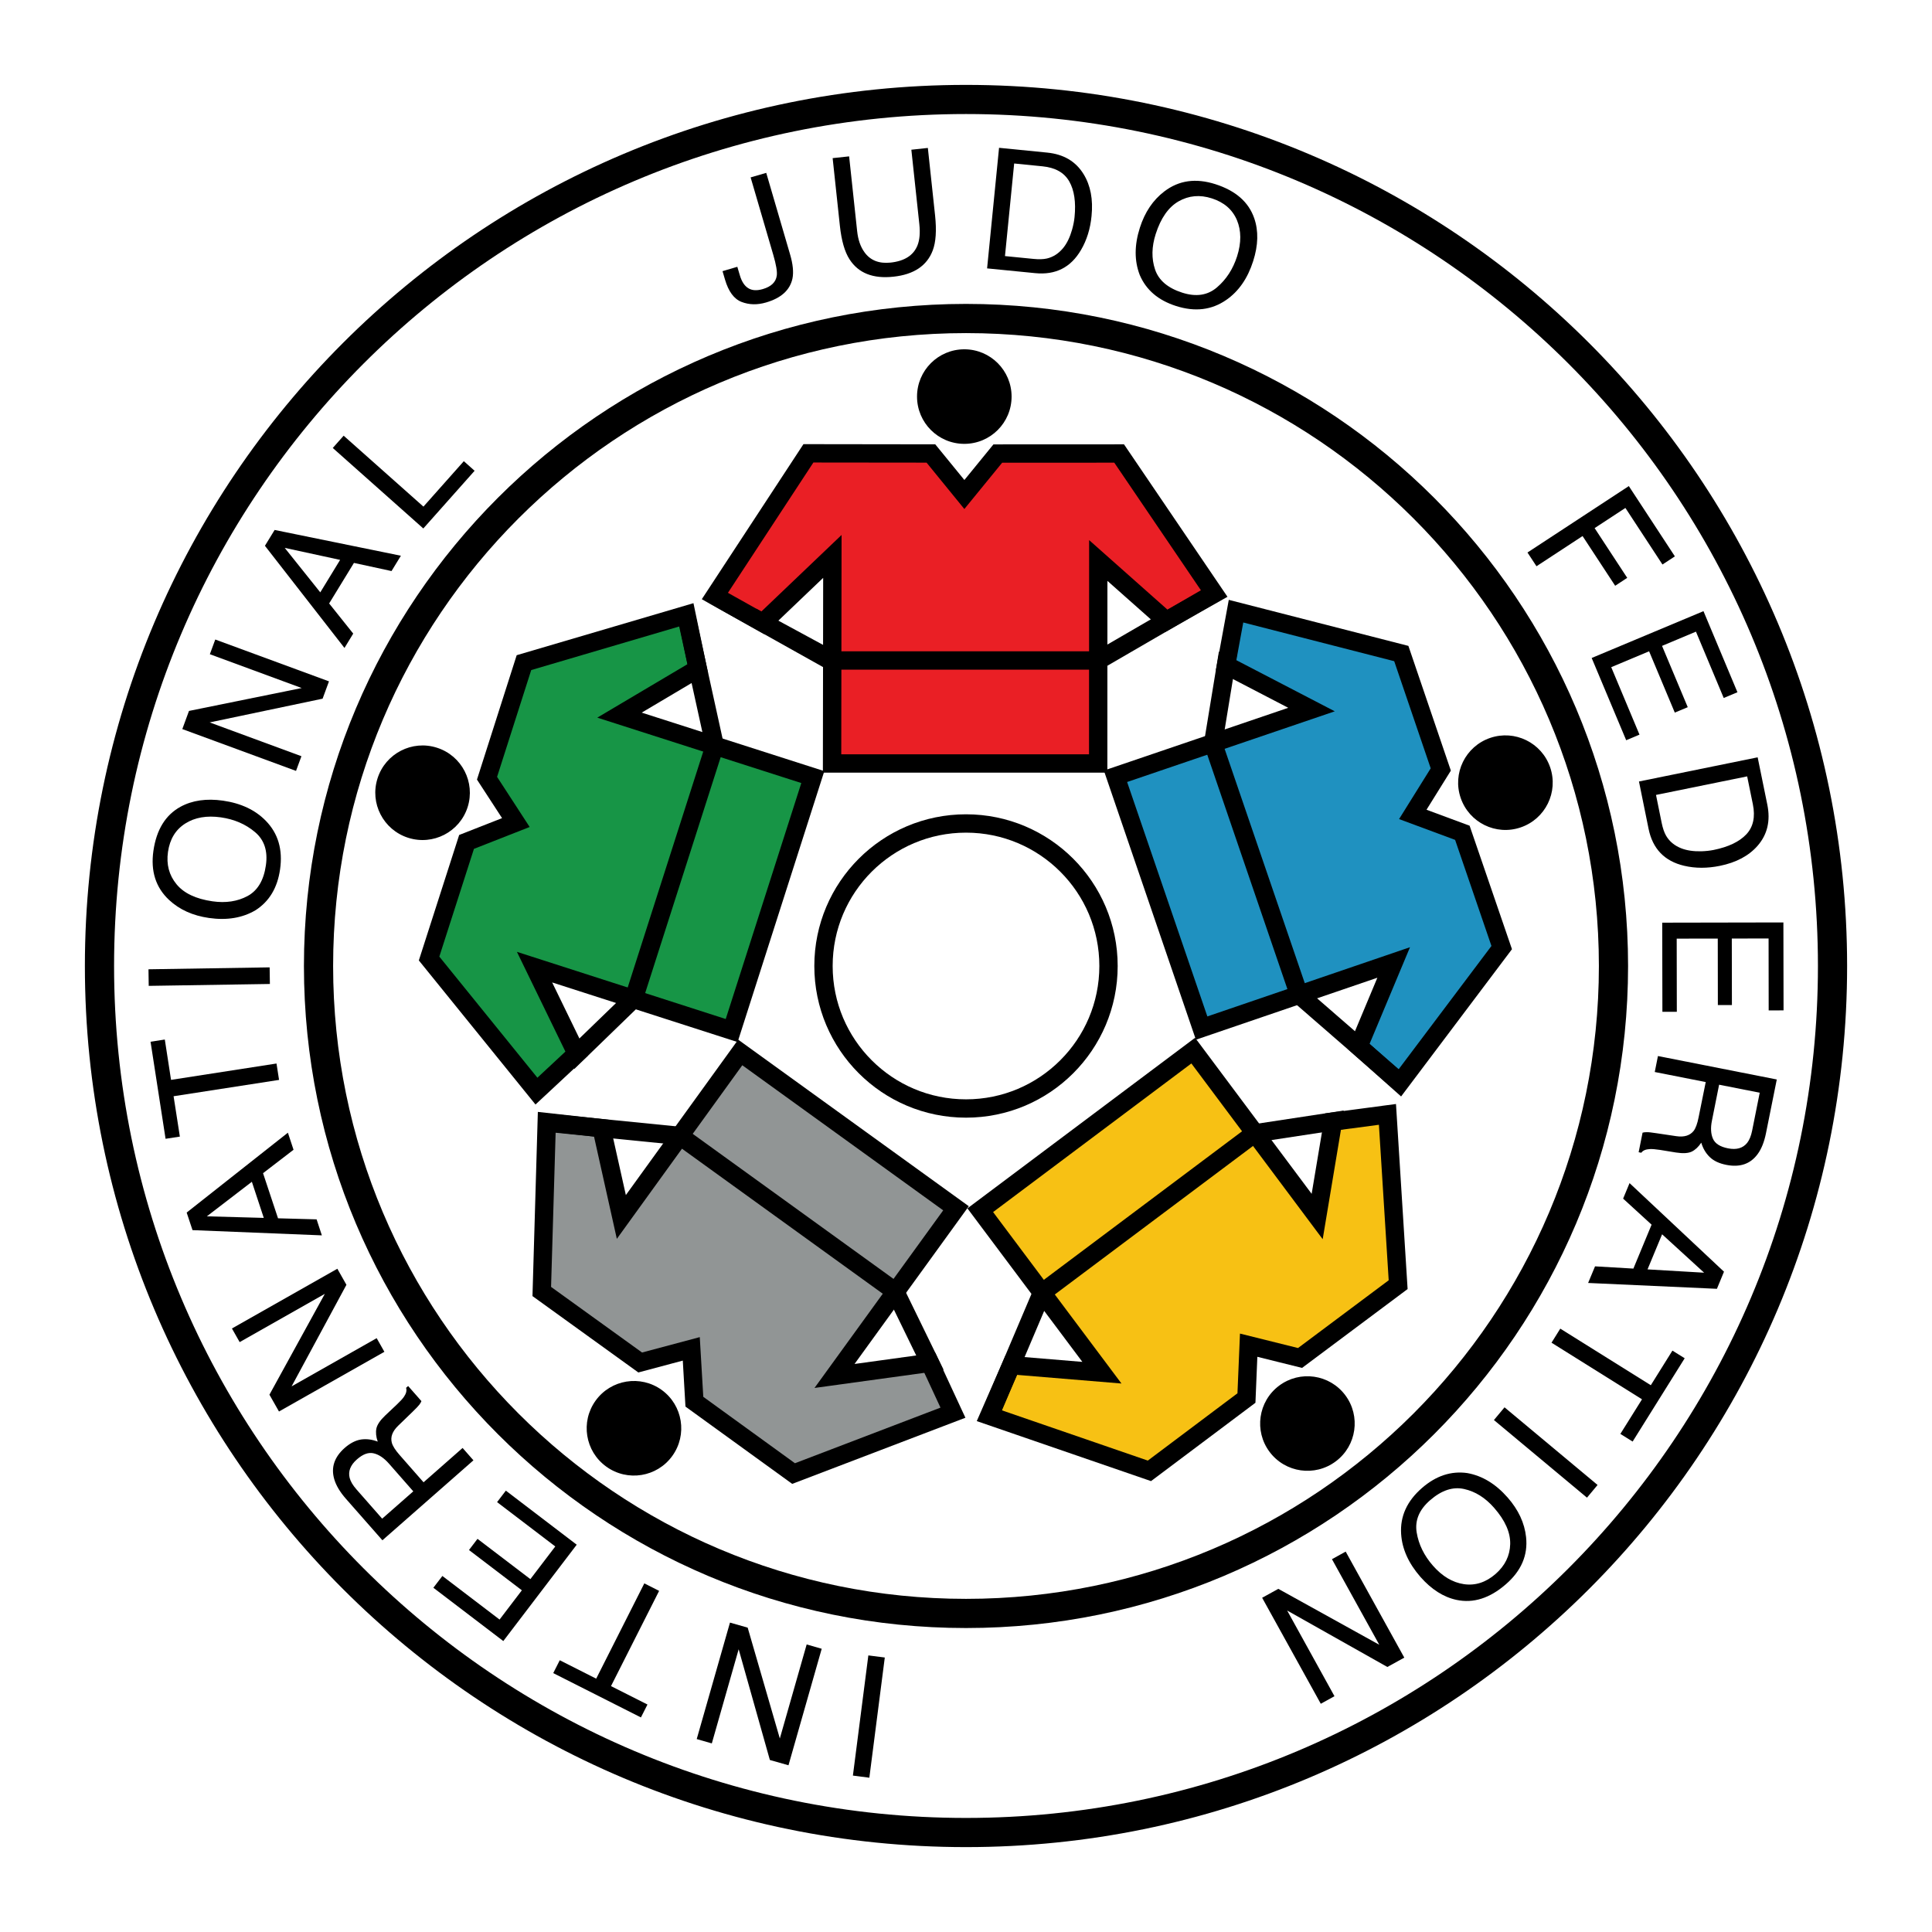 <?xml version="1.0" encoding="utf-8"?>
<!-- Generator: Adobe Illustrator 16.0.0, SVG Export Plug-In . SVG Version: 6.00 Build 0)  -->
<!DOCTYPE svg PUBLIC "-//W3C//DTD SVG 1.0//EN" "http://www.w3.org/TR/2001/REC-SVG-20010904/DTD/svg10.dtd">
<svg version="1.0" id="Layer_1" xmlns="http://www.w3.org/2000/svg" xmlns:xlink="http://www.w3.org/1999/xlink" x="0px" y="0px"
	 width="800px" height="800px" viewBox="0 0 800 800" enable-background="new 0 0 800 800" xml:space="preserve">
<g>
	<path fill="none" stroke="#000000" stroke-width="9.668" d="M315.94,204.99"/>
	<polygon fill="#EA1F25" points="296.012,246.792 334.756,187.709 385.479,187.777 399.319,204.767 413.17,187.803 463.411,187.777 
		502.828,245.848 482.943,257.084 454.776,232.091 454.75,316.137 344.549,316.137 344.679,230.393 315.847,257.91 	"/>
	<path d="M348.35,312.341H450.94l0.041-88.697l32.452,28.804l13.94-7.875l-35.973-52.993l-46.434,0.025l-15.648,19.169
		l-15.648-19.206l-46.867-0.051l-35.381,53.955l13.831,7.75l33.221-31.702L348.35,312.341z M340.738,319.933l0.119-80.653
		l-24.415,23.311l-22.279-12.487l1.854-3.32l-1.854,3.32l-3.558-1.993l42.089-64.197l54.577,0.074l12.059,14.775l12.031-14.75
		l54.06-0.025l42.851,63.13l-25.805,14.61l-23.909-21.196l-0.026,79.4H340.738z"/>
	<polygon points="309.888,258.386 313.168,252.05 346.572,270.151 342.617,277.241 290.605,248.116 	"/>
	<rect x="344.786" y="269.691" width="109.976" height="7.6"/>
	
		<rect x="451.096" y="256.108" transform="matrix(-0.865 0.502 -0.502 -0.865 1022.213 244.695)" width="54.165" height="7.59"/>
	<path d="M379.722,164.214c0-10.809,8.769-19.577,19.584-19.577c10.812,0,19.571,8.769,19.571,19.577
		c0,10.812-8.76,19.577-19.571,19.577C388.49,183.792,379.722,175.026,379.722,164.214"/>
	<polygon fill="#1F91C0" points="511.813,253.068 580.256,270.615 596.597,318.625 584.994,337.221 605.533,344.843 
		621.811,392.377 579.614,448.449 562.557,433.277 577.103,398.53 497.561,425.697 461.904,321.428 543.062,293.806 
		507.703,275.443 	"/>
	<path d="M567.11,432.244l11.95,10.635l38.515-51.176l-15.046-43.928l-23.205-8.611l13.1-21.014l-15.11-44.365l-62.506-16.028
		l-2.865,15.611l40.763,21.173l-85.99,29.269l33.223,97.073l83.915-28.665L567.11,432.244z M558.008,434.32l12.329-29.461
		l-75.138,25.666l-38.11-111.456l76.347-25.981l-29.965-15.579l4.61-25.119l0.732-4.003l74.373,19.061l17.584,51.648l-10.081,16.197
		l17.847,6.616l17.538,51.134l-45.907,60.974L558.008,434.32z"/>
	<polygon points="498.579,307.244 504.714,269.855 512.19,271.074 506.069,308.467 	"/>
	<polygon points="498.729,309.086 505.908,306.628 541.504,410.691 534.313,413.152 	"/>
	<polygon points="535.42,414.779 540.397,409.057 581.274,444.566 576.308,450.309 	"/>
	<path d="M617.033,305.56c10.234-3.496,21.358,1.961,24.863,12.192c3.495,10.231-1.973,21.368-12.207,24.855
		c-10.231,3.501-21.341-1.961-24.848-12.193C601.334,320.185,606.802,309.066,617.033,305.56"/>
	<polygon fill="#F7C114" points="574.513,461.445 578.947,531.934 538.311,562.314 517.045,557.025 516.142,578.895 
		475.942,609.049 409.587,586.211 418.738,565.295 456.285,568.412 405.904,501.129 494.092,435.049 545.4,503.742 551.964,464.438 
			"/>
	<path d="M414.729,583.945l60.56,20.854l37.118-27.865l1.042-24.725l24.035,5.982l37.542-28.055l-4.047-64.393l-15.725,2.086
		l-7.555,45.301l-54.375-72.777l-82.103,61.539l53.155,70.992l-43.239-3.58L414.729,583.945z M404.459,588.447l11.892-27.162
		l31.826,2.639l-47.588-63.564l94.271-70.641l48.266,64.621l5.569-33.297l25.326-3.369l4.024-0.527l4.812,76.623l-43.704,32.654
		l-18.515-4.598l-0.789,19.031l-43.239,32.439L404.459,588.447z"/>
	<polygon points="518.904,465.555 556.359,459.863 557.507,467.352 520.051,473.061 	"/>
	<polygon points="429.197,532.223 517.206,466.271 521.745,472.344 433.734,538.295 	"/>
	<polygon points="406.797,583.621 427.965,533.77 434.952,536.75 413.786,586.6 	"/>
	<path d="M557.042,577.713c6.484,8.648,4.725,20.939-3.924,27.4c-8.647,6.486-20.928,4.74-27.412-3.92
		c-6.476-8.648-4.727-20.916,3.933-27.402C538.286,567.307,550.554,569.053,557.042,577.713"/>
	<polygon fill="#919595" points="394.594,584.953 328.597,610.168 287.521,580.43 286.25,558.531 265.09,564.188 224.328,534.775 
		226.396,464.637 249.09,467.152 257.291,503.916 306.506,435.803 395.864,500.322 345.561,569.744 385.021,564.313 	"/>
	<path d="M291.215,578.393l37.955,27.5l60.265-23.025l-6.683-14.404l-45.488,6.258l53.293-73.545l-83.19-60.08l-51.949,71.885
		l-9.445-42.346l-15.895-1.773l-1.892,64.016l37.672,27.164l23.901-6.373L291.215,578.393z M283.836,582.439l-1.106-19.043
		l-18.405,4.912l-43.837-31.625l2.226-76.27l29.476,3.27l6.963,31.17l46.512-64.354l95.49,68.967l-47.31,65.324l33.438-4.611
		l10.756,23.188l-3.444,1.586l3.444-1.586l1.721,3.686l-71.721,27.387L283.836,582.439z"/>
	<polygon points="367.28,536.408 374.104,533.09 390.71,567.156 383.869,570.473 	"/>
	<polygon points="279.317,473.438 283.763,467.277 372.916,531.684 368.479,537.83 	"/>
	<polygon points="227.273,468.762 228.021,461.207 281.913,466.586 281.165,474.141 	"/>
	<path d="M278.382,602.875c-6.327,8.775-18.56,10.748-27.327,4.428c-8.779-6.338-10.747-18.58-4.411-27.354
		c6.33-8.76,18.57-10.734,27.339-4.41C282.745,581.875,284.718,594.117,278.382,602.875"/>
	<polygon fill="#179546" points="222.128,451.805 177.676,396.896 193.193,348.617 213.593,340.608 201.676,322.245 
		216.954,274.388 284.27,254.565 288.927,276.915 256.537,296.114 336.565,321.769 302.974,426.715 221.34,400.471 238.769,436.307 
			"/>
	<path d="M219.966,277.461l-14.135,44.225l13.488,20.751l-23.066,9.056l-14.336,44.617l40.605,50.151l11.604-10.822l-20.079-41.304
		l86.463,27.816l31.294-97.714l-84.475-27.08l37.326-22.128l-3.257-15.662L219.966,277.461z M222.128,451.791l2.96-2.375
		L222.128,451.791z M173.433,397.693l16.699-51.95l17.761-6.974l-10.39-15.966l16.447-51.496l73.199-21.545l6.053,29.023
		l-27.482,16.298l75.616,24.233l-35.905,112.19l-76.794-24.699L243.4,437.16l-18.684,17.424l-2.979,2.775L173.433,397.693z"/>
	<polygon points="232.561,437.123 259.791,410.777 265.069,416.221 237.853,442.592 	"/>
	<polygon points="258.811,412.342 292.352,307.595 299.575,309.914 266.045,414.662 	"/>
	<polygon points="280.633,256.676 288.049,255.044 299.668,307.941 292.253,309.576 	"/>
	<path d="M169.011,346.907c-10.302-3.3-15.977-14.318-12.678-24.611c3.294-10.303,14.311-15.988,24.604-12.678
		c10.313,3.294,15.977,14.31,12.696,24.606C190.333,344.524,179.304,350.199,169.011,346.907"/>
	<path d="M344.786,400c0,15.253,6.166,29.041,16.169,39.035c10.001,10.004,23.782,16.176,39.056,16.176
		c15.246,0,29.034-6.172,39.027-16.176c10.006-9.994,16.177-23.781,16.177-39.035c0-15.265-6.171-29.054-16.177-39.055
		c-9.993-9.984-23.781-16.164-39.027-16.164c-15.273,0-29.055,6.179-39.056,16.164C350.952,370.947,344.786,384.735,344.786,400
		 M337.194,400c0-34.692,28.11-62.816,62.816-62.816c34.667,0,62.796,28.124,62.796,62.816c0,34.683-28.129,62.8-62.796,62.8
		C365.305,462.801,337.194,434.684,337.194,400"/>
	<path d="M137.938,399.995c0,72.386,29.317,137.859,76.748,185.31c47.443,47.436,112.93,76.748,185.324,76.748
		c72.375,0,137.863-29.313,185.299-76.748c47.436-47.451,76.749-112.924,76.759-185.31c-0.01-72.39-29.323-137.863-76.759-185.318
		c-47.436-47.431-112.924-76.749-185.299-76.749c-72.395,0-137.881,29.317-185.324,76.749
		C167.256,262.131,137.938,327.605,137.938,399.995 M125.851,399.995c0.015-151.42,122.741-274.141,274.16-274.154
		c151.396,0.014,274.126,122.734,274.14,274.154c-0.014,151.423-122.743,274.138-274.14,274.138
		C248.592,674.133,125.865,551.418,125.851,399.995"/>
	<path d="M47.236,399.995c0,97.425,39.475,185.587,103.313,249.439c63.854,63.852,152.021,103.336,249.461,103.336
		c97.412,0,185.576-39.484,249.44-103.336c63.854-63.852,103.319-152.014,103.319-249.439c0-97.435-39.465-185.59-103.319-249.441
		C585.587,86.701,497.423,47.219,400.011,47.219c-97.439,0-185.607,39.481-249.461,103.334
		C86.711,214.405,47.236,302.56,47.236,399.995 M35.15,399.995c0.013-201.496,163.347-364.842,364.86-364.842
		c201.488,0,364.827,163.346,364.839,364.842c-0.012,201.5-163.351,364.853-364.839,364.853
		C198.497,764.848,35.163,601.494,35.15,399.995"/>
	<path d="M327.162,105.366c1.188,4.066,1.511,7.397,0.97,9.999c-1.032,4.764-4.669,8.058-10.931,9.885
		c-3.611,1.055-6.974,0.982-10.111-0.22c-3.141-1.205-5.435-4.311-6.899-9.32l-1.007-3.431l6.128-1.803l1.019,3.438
		c0.76,2.626,1.916,4.424,3.489,5.405c1.557,0.993,3.563,1.106,6.045,0.383c3.474-1.012,5.404-2.866,5.782-5.574
		c0.232-1.661-0.259-4.513-1.445-8.585l-9.384-32.085l6.466-1.877L327.162,105.366z"/>
	<path d="M351.604,64.748l3.309,30.839c0.368,3.62,1.387,6.555,3.008,8.805c2.421,3.413,6.04,4.853,10.854,4.342
		c5.776-0.622,9.496-3.003,11.144-7.145c0.888-2.244,1.146-5.159,0.759-8.768l-3.305-30.826l6.831-0.736l3,28.011
		c0.646,6.14,0.337,10.955-0.975,14.43c-2.396,6.341-7.833,9.973-16.271,10.873c-8.46,0.917-14.506-1.477-18.178-7.184
		c-2.016-3.123-3.342-7.755-4.002-13.895l-2.996-28.012L351.604,64.748z"/>
	<path d="M427.939,107.207c2.226,0.22,4.085,0.17,5.567-0.169c2.665-0.629,4.94-2.124,6.826-4.463
		c1.508-1.892,2.715-4.38,3.594-7.479c0.516-1.843,0.857-3.583,1.019-5.179c0.618-6.191-0.1-11.118-2.175-14.775
		c-2.072-3.652-5.769-5.751-11.11-6.279l-11.715-1.169l-3.808,38.343L427.939,107.207z M413.687,61.203l19.947,1.986
		c6.786,0.678,11.79,3.625,15.032,8.879c2.915,4.727,4.01,10.514,3.317,17.377c-0.513,5.298-1.974,10-4.374,14.078
		c-4.22,7.22-10.531,10.427-18.989,9.578l-19.887-1.968L413.687,61.203z"/>
	<path d="M503.898,119.015c3.857-3.28,6.646-7.565,8.358-12.882c1.783-5.625,1.756-10.622-0.066-14.983
		c-1.859-4.374-5.313-7.377-10.418-9.013c-4.94-1.584-9.527-1.168-13.724,1.225c-4.2,2.409-7.368,6.902-9.491,13.525
		c-1.698,5.292-1.786,10.181-0.278,14.675c1.508,4.506,5.282,7.71,11.277,9.628C495.273,123.02,500.051,122.297,503.898,119.015
		 M519.356,90.388c1.811,5.243,1.66,11.162-0.452,17.749c-2.272,7.134-5.984,12.488-11.124,16.05
		c-6.021,4.198-12.973,5.034-20.842,2.509c-7.338-2.351-12.354-6.625-14.993-12.828c-2.276-5.895-2.239-12.412,0.049-19.564
		c2.063-6.459,5.443-11.482,10.132-15.045c6.009-4.588,13.034-5.574,21.105-3.005C511.679,78.957,517.045,83.671,519.356,90.388"/>
	<polygon points="674.461,201.276 693.532,230.381 688.39,233.749 673.042,210.328 660.298,218.679 673.797,239.274 
		668.808,242.554 655.308,221.968 636.227,234.472 632.494,228.785 	"/>
	<polygon points="705.373,253.068 719.437,286.643 713.755,289.019 702.255,261.553 688.214,267.448 698.861,292.832 
		693.495,295.07 682.859,269.686 667.174,276.265 678.876,304.196 673.37,306.514 659.079,272.458 	"/>
	<path d="M688.075,340.785c0.452,2.188,1.058,3.965,1.823,5.277c1.371,2.359,3.47,4.094,6.262,5.2
		c2.262,0.893,4.999,1.301,8.217,1.239c1.912-0.051,3.672-0.246,5.257-0.567c6.083-1.239,10.571-3.387,13.462-6.434
		c2.878-3.054,3.796-7.209,2.727-12.463l-2.362-11.557l-37.746,7.685L688.075,340.785z M727.807,313.59l4.013,19.653
		c1.343,6.668,0.011,12.333-4.05,16.986c-3.646,4.162-8.86,6.93-15.62,8.304c-5.206,1.057-10.133,1.057-14.749-0.026
		c-8.144-1.905-13.069-7.014-14.766-15.328l-3.975-19.577L727.807,313.59z"/>
	<polygon points="738.466,381.962 738.531,418.375 732.372,418.389 732.334,388.604 717.102,388.63 717.148,416.164 
		711.329,416.164 711.293,388.644 694.286,388.669 694.337,418.963 688.364,418.963 688.291,382.056 	"/>
	<path d="M708.879,464.023c-0.614,3.002-0.464,5.518,0.429,7.527c0.904,2.012,2.977,3.318,6.246,3.959
		c3.506,0.691,6.132-0.063,7.906-2.262c0.93-1.182,1.621-2.877,2.061-5.064l3.142-15.711l-16.816-3.32L708.879,464.023z
		 M735.729,446.99l-4.462,22.199c-0.729,3.645-1.885,6.559-3.46,8.695c-3.001,4.1-7.327,5.582-12.972,4.463
		c-2.954-0.578-5.238-1.658-6.859-3.229c-1.647-1.584-2.804-3.572-3.521-5.961c-1.156,1.748-2.463,2.969-3.934,3.699
		c-1.472,0.703-3.646,0.826-6.524,0.375l-6.636-1.082c-1.899-0.289-3.331-0.402-4.273-0.336c-1.658,0.088-2.816,0.588-3.456,1.518
		l-1.104-0.213l1.621-8.105c0.476-0.141,1.054-0.201,1.746-0.201c0.716-0.027,2.01,0.139,3.971,0.428l8.271,1.23
		c3.244,0.479,5.63-0.254,7.166-2.188c0.841-1.105,1.532-2.979,2.049-5.605l2.953-14.619l-21.105-4.16l1.32-6.613L735.729,446.99z"
		/>
	<path d="M682.207,525.625l23.431,1.371l-17.397-15.9L682.207,525.625z M713.868,526.582l-2.928,7.086l-53.332-2.422l2.865-6.879
		l15.878,0.93l7.539-18.188l-11.789-10.785l2.663-6.422L713.868,526.582z"/>
	<polygon points="676.036,596.918 670.956,593.752 679.921,579.422 642.449,555.98 646.081,550.16 683.565,573.59 692.515,559.26 
		697.593,562.428 	"/>
	<polygon points="661.517,614.893 657.132,620.146 618.604,588.008 622.991,582.742 	"/>
	<path d="M586.615,634.553c0.816,4.979,3.056,9.553,6.726,13.752c3.873,4.422,8.158,6.973,12.858,7.664
		c4.689,0.68,9.051-0.729,13.085-4.223c3.896-3.404,5.922-7.516,6.056-12.344c0.129-4.824-2.096-9.842-6.671-15.057
		c-3.658-4.174-7.793-6.762-12.42-7.779c-4.625-1.031-9.314,0.512-14.066,4.637C587.659,625.125,585.811,629.574,586.615,634.553
		 M603.12,662.48c-5.418-1.156-10.397-4.348-14.96-9.527c-4.913-5.629-7.576-11.539-7.98-17.75
		c-0.477-7.301,2.429-13.66,8.636-19.064c5.819-5.055,12.067-7.115,18.742-6.174c6.209,1.105,11.777,4.488,16.73,10.133
		c4.449,5.076,7.001,10.545,7.628,16.377c0.805,7.479-1.973,13.99-8.357,19.521C616.883,661.803,610.072,663.963,603.12,662.48"/>
	<polygon points="581.489,686.389 574.476,690.258 532.982,666.881 552.579,702.363 546.909,705.492 522.626,661.602 
		529.325,657.906 571.13,681.061 551.536,645.625 557.216,642.484 	"/>
	<polygon points="359.976,736.115 353.169,735.232 359.562,685.471 366.373,686.34 	"/>
	<polygon points="326.496,730.961 318.786,728.771 305.865,682.92 294.747,721.908 288.498,720.113 302.266,671.885 
		309.599,673.971 322.911,719.873 334.025,680.932 340.253,682.719 	"/>
	<polygon points="229.085,692.799 231.786,687.469 246.87,695.098 266.799,655.643 272.928,658.748 252.999,698.18 268.101,705.807 
		265.393,711.15 	"/>
	<polygon points="208.408,679.527 179.448,657.451 183.182,652.576 206.86,670.625 216.093,658.51 194.197,641.83 197.724,637.203 
		219.62,653.883 229.927,640.357 205.831,621.994 209.463,617.244 238.808,639.629 	"/>
	<path d="M161.039,606.033c-2.041-2.314-4.142-3.736-6.291-4.236c-2.148-0.531-4.467,0.314-6.961,2.514
		c-2.69,2.361-3.683,4.914-3,7.664c0.383,1.473,1.313,3.043,2.804,4.742l10.658,12.131l12.885-11.314L161.039,606.033z
		 M158.348,637.797l-15.055-17.121c-2.483-2.828-4.104-5.52-4.864-8.096c-1.454-4.877-0.014-9.227,4.309-13.035
		c2.251-1.973,4.519-3.129,6.77-3.48c2.257-0.314,4.556-0.023,6.9,0.879c-0.697-1.984-0.873-3.795-0.564-5.391
		c0.332-1.611,1.545-3.408,3.657-5.418l4.901-4.627c1.389-1.307,2.345-2.361,2.886-3.166c0.935-1.357,1.219-2.592,0.861-3.67
		l0.849-0.754l5.504,6.258c-0.161,0.465-0.47,0.969-0.898,1.521c-0.42,0.553-1.338,1.52-2.738,2.867l-6.029,5.832
		c-2.35,2.299-3.229,4.611-2.595,7.012c0.372,1.346,1.438,3.057,3.219,5.066l9.924,11.313l16.164-14.217l4.493,5.117
		L158.348,637.797z"/>
	<polygon points="115.52,584.477 111.566,577.512 134.506,535.756 99.236,555.74 96.043,550.098 139.69,525.361 143.45,532.01 
		120.742,574.066 155.974,554.107 159.168,559.752 	"/>
	<path d="M104.29,489.35l-18.63,14.303l23.568,0.654L104.29,489.35z M79.715,509.371l-2.42-7.275l41.914-33.072l2.339,7.066
		l-12.628,9.701l6.204,18.68l15.974,0.438l2.178,6.627L79.715,509.371z"/>
	<polygon points="62.337,431.355 68.245,430.447 70.822,447.152 114.494,440.379 115.551,447.164 71.878,453.93 74.48,470.645 
		68.56,471.551 	"/>
	<polygon points="61.483,401.363 61.583,408.227 111.755,407.441 111.653,400.564 	"/>
	<path d="M105.559,344.524c-3.858-3.255-8.56-5.279-14.091-6.075c-5.846-0.826-10.76,0.021-14.762,2.557
		c-4.005,2.551-6.386,6.466-7.146,11.764c-0.735,5.143,0.44,9.59,3.501,13.337c3.061,3.757,8.044,6.115,14.92,7.107
		c5.504,0.785,10.345,0.063,14.518-2.181c4.167-2.25,6.718-6.485,7.604-12.739C110.951,352.374,109.448,347.781,105.559,344.524
		 M74.756,334.055c4.865-2.648,10.735-3.495,17.585-2.521c7.418,1.069,13.313,3.838,17.686,8.301
		c5.135,5.241,7.115,11.959,5.945,20.13c-1.093,7.651-4.468,13.287-10.155,16.937c-5.418,3.195-11.854,4.275-19.294,3.207
		c-6.707-0.961-12.212-3.444-16.522-7.467c-5.513-5.159-7.674-11.929-6.48-20.317C64.783,343.557,68.529,337.467,74.756,334.055"/>
	<polygon points="75.492,301.895 78.257,294.379 124.927,284.902 86.898,270.899 89.137,264.81 136.221,282.136 133.581,289.308 
		86.818,299.135 124.816,313.132 122.576,319.214 	"/>
	<path d="M140.835,231.838l-22.94-4.975l14.726,18.42L140.835,231.838z M109.7,226.001l4.016-6.556L166,230.118l-3.879,6.347
		l-15.563-3.374l-10.268,16.786l9.973,12.481l-3.625,5.944L109.7,226.001z"/>
	<polygon points="137.794,185.496 142.298,180.413 175.338,209.781 192.061,190.963 196.524,194.94 175.286,218.83 	"/>
</g>
</svg>
